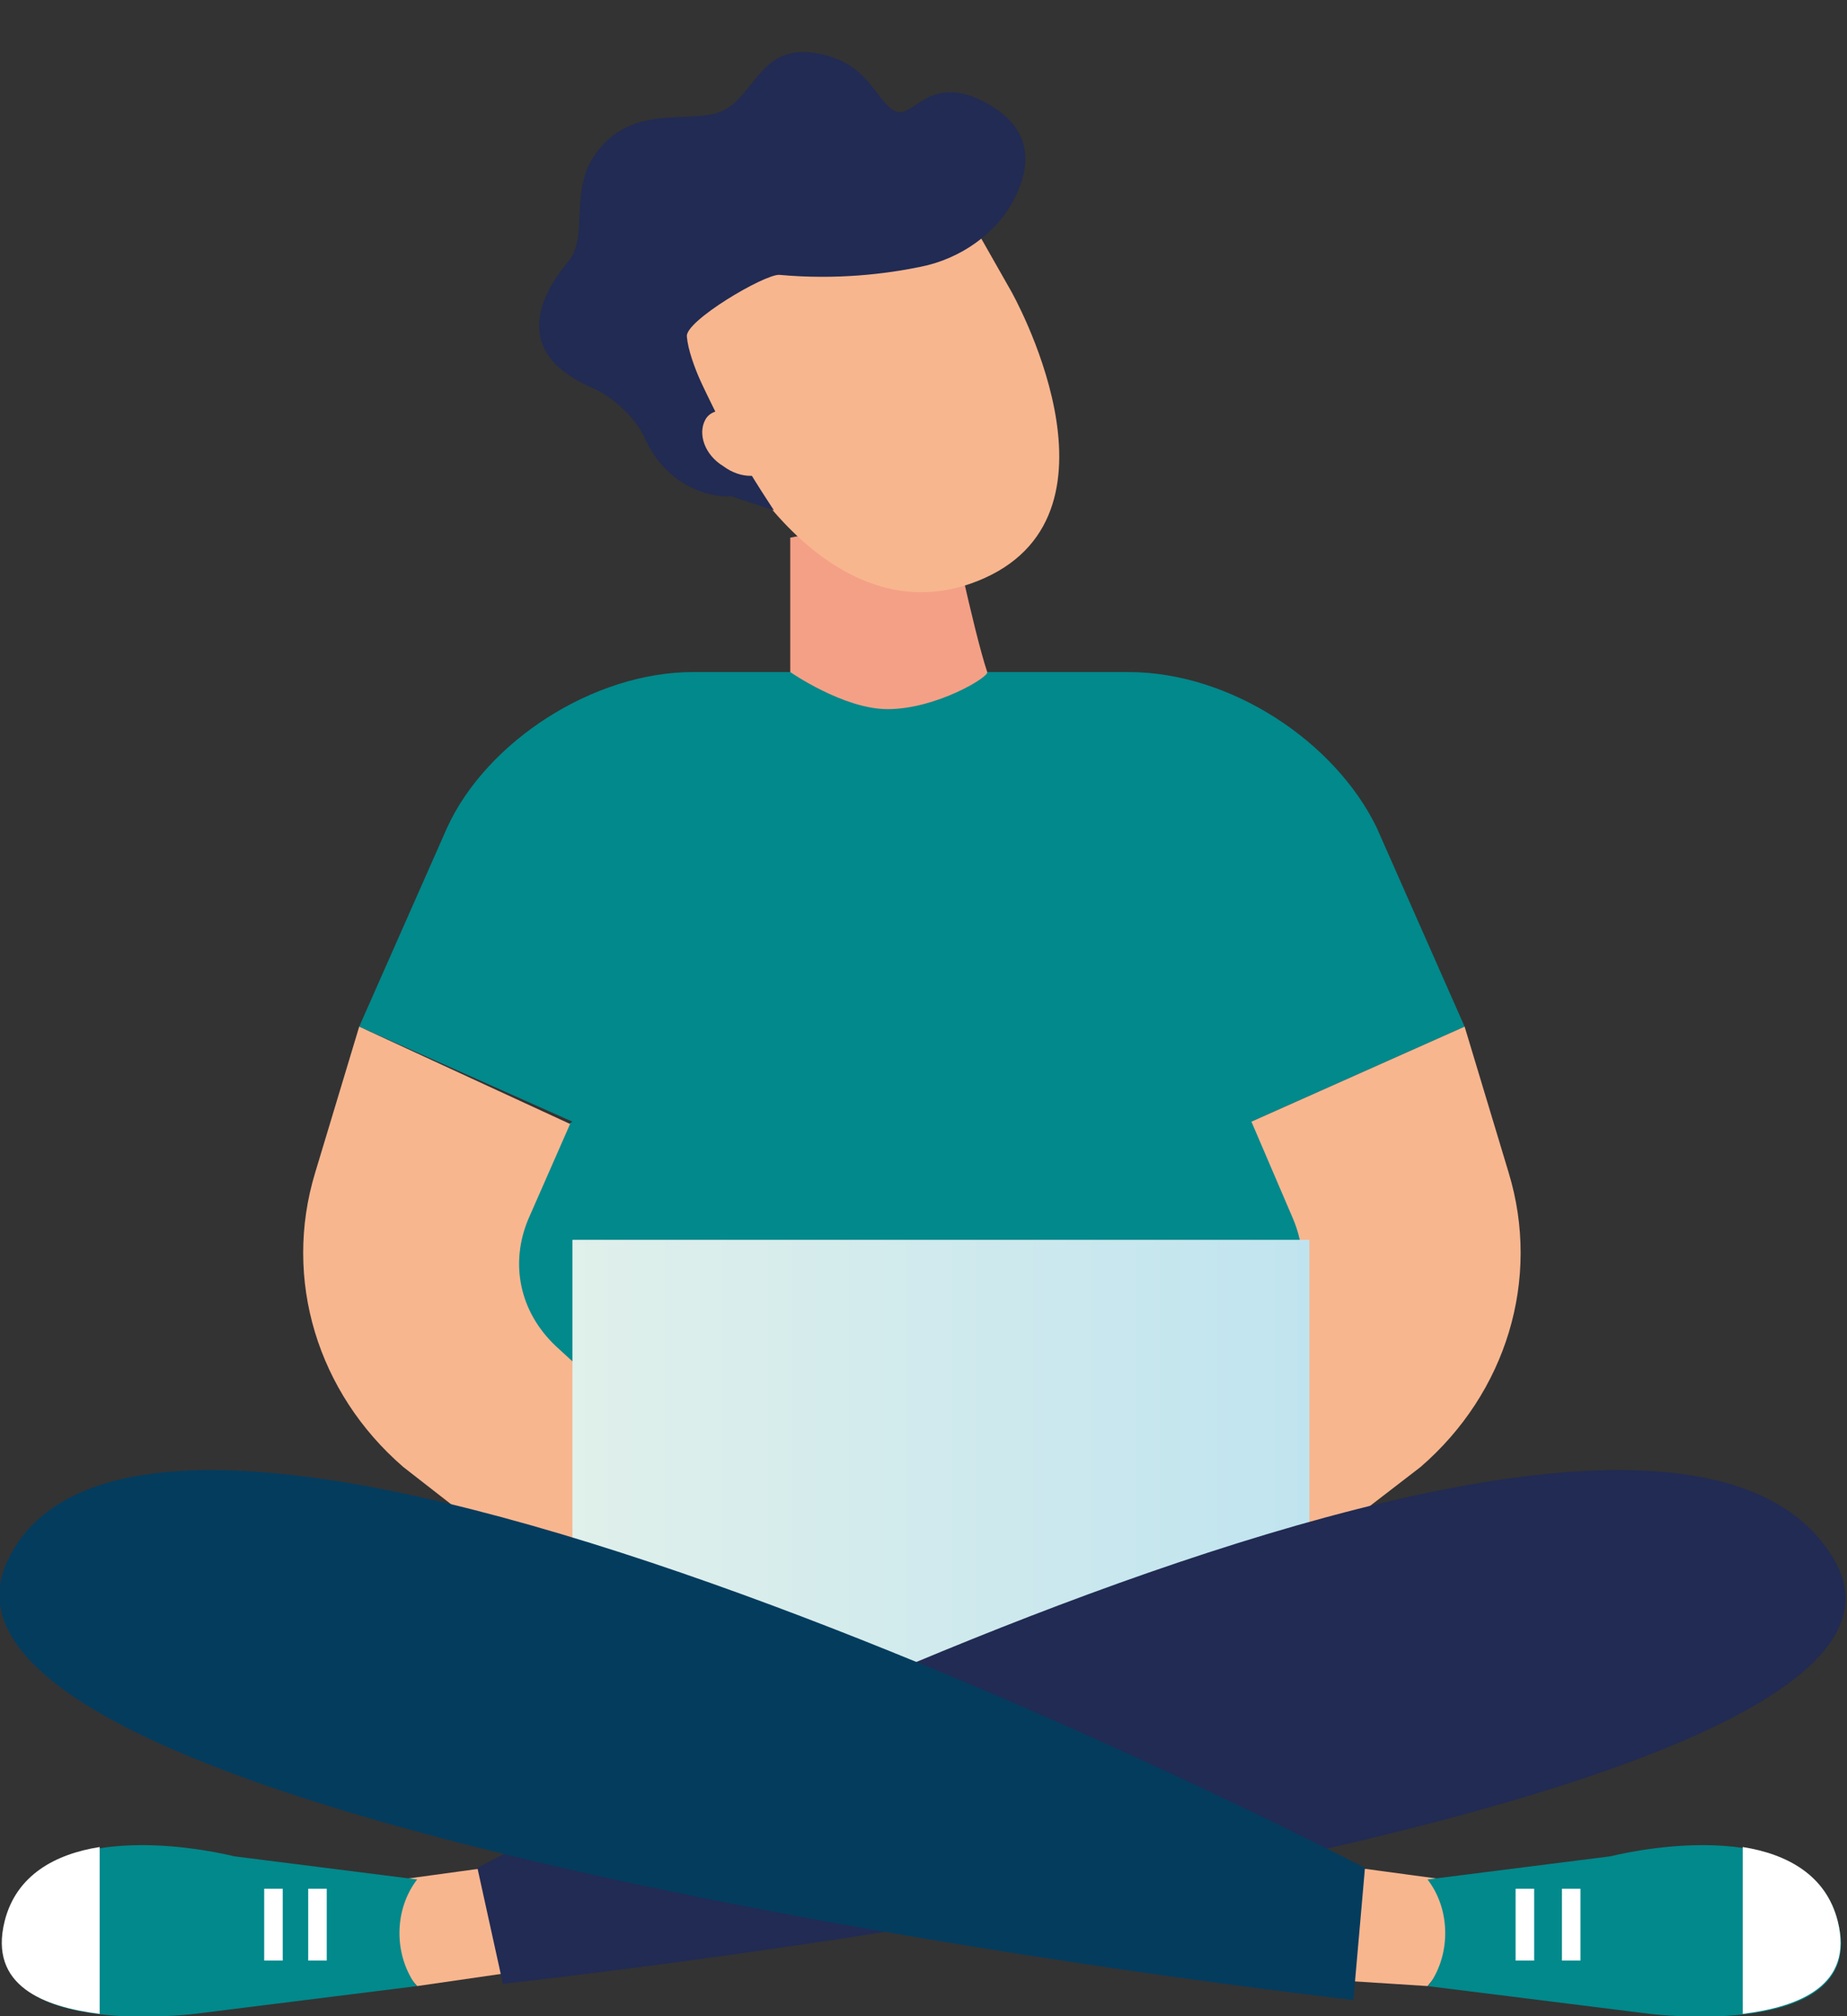 <svg width="297" height="324" viewBox="0 0 297 324" fill="none" xmlns="http://www.w3.org/2000/svg">
<rect x="0" y="0" width="297" height="324" fill="#333333" stroke="none"/>
<g clip-path="url(#clip0)">
<path d="M212.036 187.324L201.23 180.248L235.513 164.979L221.353 132.952C214.645 119.172 197.876 108 181.479 108H111.422C95.398 108 78.256 119.172 71.921 132.952L57.76 164.979L92.044 180.248L81.237 186.952L74.529 239.462L146.45 238.345L218.371 239.462L212.036 187.324Z" fill="#01898C"/>
<path d="M235.513 164.979L242.594 188.441C247.811 205.573 242.221 223.821 228.433 235.738L196.013 260.69L185.579 232.759L203.466 216.373C209.428 210.786 210.919 202.966 207.937 195.89L201.23 180.248L235.513 164.979Z" fill="#F8B68F"/>
<path d="M95.398 315.062L67.076 319.158L61.487 312.827L64.468 302.027L91.671 298.303L95.398 315.062Z" fill="#F8B68F"/>
<path d="M67.076 319.158L31.302 323.627C31.302 323.627 -4.099 328.096 1.118 308.731C5.962 290.11 37.637 298.303 37.637 298.303L67.076 302.027C63.35 306.869 63.35 313.945 66.704 318.786L67.076 319.158Z" fill="#01898C"/>
<path d="M0.746 308.731C2.609 301.283 8.944 297.931 16.024 296.814V323.627C7.081 322.51 -1.863 319.158 0.746 308.731Z" fill="white"/>
<path d="M52.543 303.517H49.562V315.062H52.543V303.517Z" fill="white"/>
<path d="M45.463 303.517H42.482V315.062H45.463V303.517Z" fill="white"/>
<path d="M57.76 164.979L50.68 188.441C45.463 205.573 51.053 223.821 64.841 235.738L96.888 260.69L107.322 232.759L89.435 216.373C83.473 210.786 81.982 202.966 84.963 195.89L91.671 180.621L57.76 164.979Z" fill="#F8B68F"/>
<path d="M200.484 317.296L229.551 319.158L234.768 312.827L232.159 302.027L204.584 298.303L200.484 317.296Z" fill="#F8B68F"/>
<path d="M229.551 319.158L265.325 323.627C265.325 323.627 300.727 328.096 295.51 308.731C290.665 290.11 258.99 298.303 258.99 298.303L229.551 302.027C233.277 306.869 233.278 313.945 229.924 318.786L229.551 319.158Z" fill="#01898C"/>
<path d="M295.51 308.731C293.647 301.283 287.312 297.931 280.231 296.814V323.627C289.175 322.51 298.119 319.158 295.51 308.731Z" fill="white"/>
<path d="M246.693 303.517H243.712V315.062H246.693V303.517Z" fill="white"/>
<path d="M254.146 303.517H251.165V315.062H254.146V303.517Z" fill="white"/>
<path d="M210.546 199.241H92.044V270H210.546V199.241Z" fill="url(#paint0_linear)"/>
<path d="M210.546 267.021H92.044V272.979H210.546V267.021Z" fill="#CBB8CD"/>
<path d="M295.137 251.007C318.614 293.09 80.865 318.786 80.865 318.786L76.766 300.166C76.766 300.166 266.071 199.241 295.137 251.007Z" fill="#212B53"/>
<path d="M1.118 251.007C-19.005 294.952 217.626 321.393 217.626 321.393L219.489 300.166C219.489 300.166 24.967 199.241 1.118 251.007Z" fill="#043C5E"/>
<path d="M158.748 108C156.512 101.296 152.413 81.558 152.413 81.558L127.073 86.4V108C127.073 108 135.644 113.958 142.724 113.958C150.55 113.958 159.121 108.745 158.748 108Z" fill="#F4A086"/>
<path d="M115.576 67.314L103.063 41.536L146.522 18.515L162.599 46.802C162.599 46.802 182.537 81.932 158.367 92.873C132.456 104.574 114.14 67.861 115.576 67.314Z" fill="#F8B68F"/>
<path d="M103.756 70.557C102.451 67.381 98.553 63.743 95.321 62.364C80.411 55.958 88.77 45.141 91.495 41.88C94.618 37.889 91.582 30.925 95.595 24.952C101.721 16.144 111.417 20.282 116.429 17.697C121.441 15.112 122.315 7.241 130.919 8.508C139.523 9.775 140.577 15.849 143.716 17.747C146.855 19.645 149.165 11.227 158.888 16.707C166.416 20.993 165.608 27.003 163.124 31.912C160.241 37.552 154.432 41.599 148.05 42.869C142.492 44.019 134.554 45.011 125.338 44.17C122.958 44.013 110.09 51.619 110.45 54.091C111.132 62.24 124.453 82.008 124.453 82.008L117.377 79.676C117.59 79.981 108.189 80.178 103.756 70.557Z" fill="#212B53"/>
<path d="M121.161 67.507C124.3 69.405 125.299 72.794 124.104 74.989C122.695 76.878 119.185 77.055 116.351 74.944C113.212 73.046 112.213 69.657 113.409 67.462C114.604 65.267 118.022 65.609 121.161 67.507Z" fill="#F8B68F"/>
</g>
<defs>
<linearGradient id="paint0_linear" x1="92.181" y1="234.639" x2="210.498" y2="234.639" gradientUnits="userSpaceOnUse">
<stop stop-color="#E0F0EB"/>
<stop offset="1" stop-color="#C0E4EF"/>
</linearGradient>
<clipPath id="clip0">
<rect width="297" height="324" fill="white"/>
</clipPath>
</defs>
</svg>
